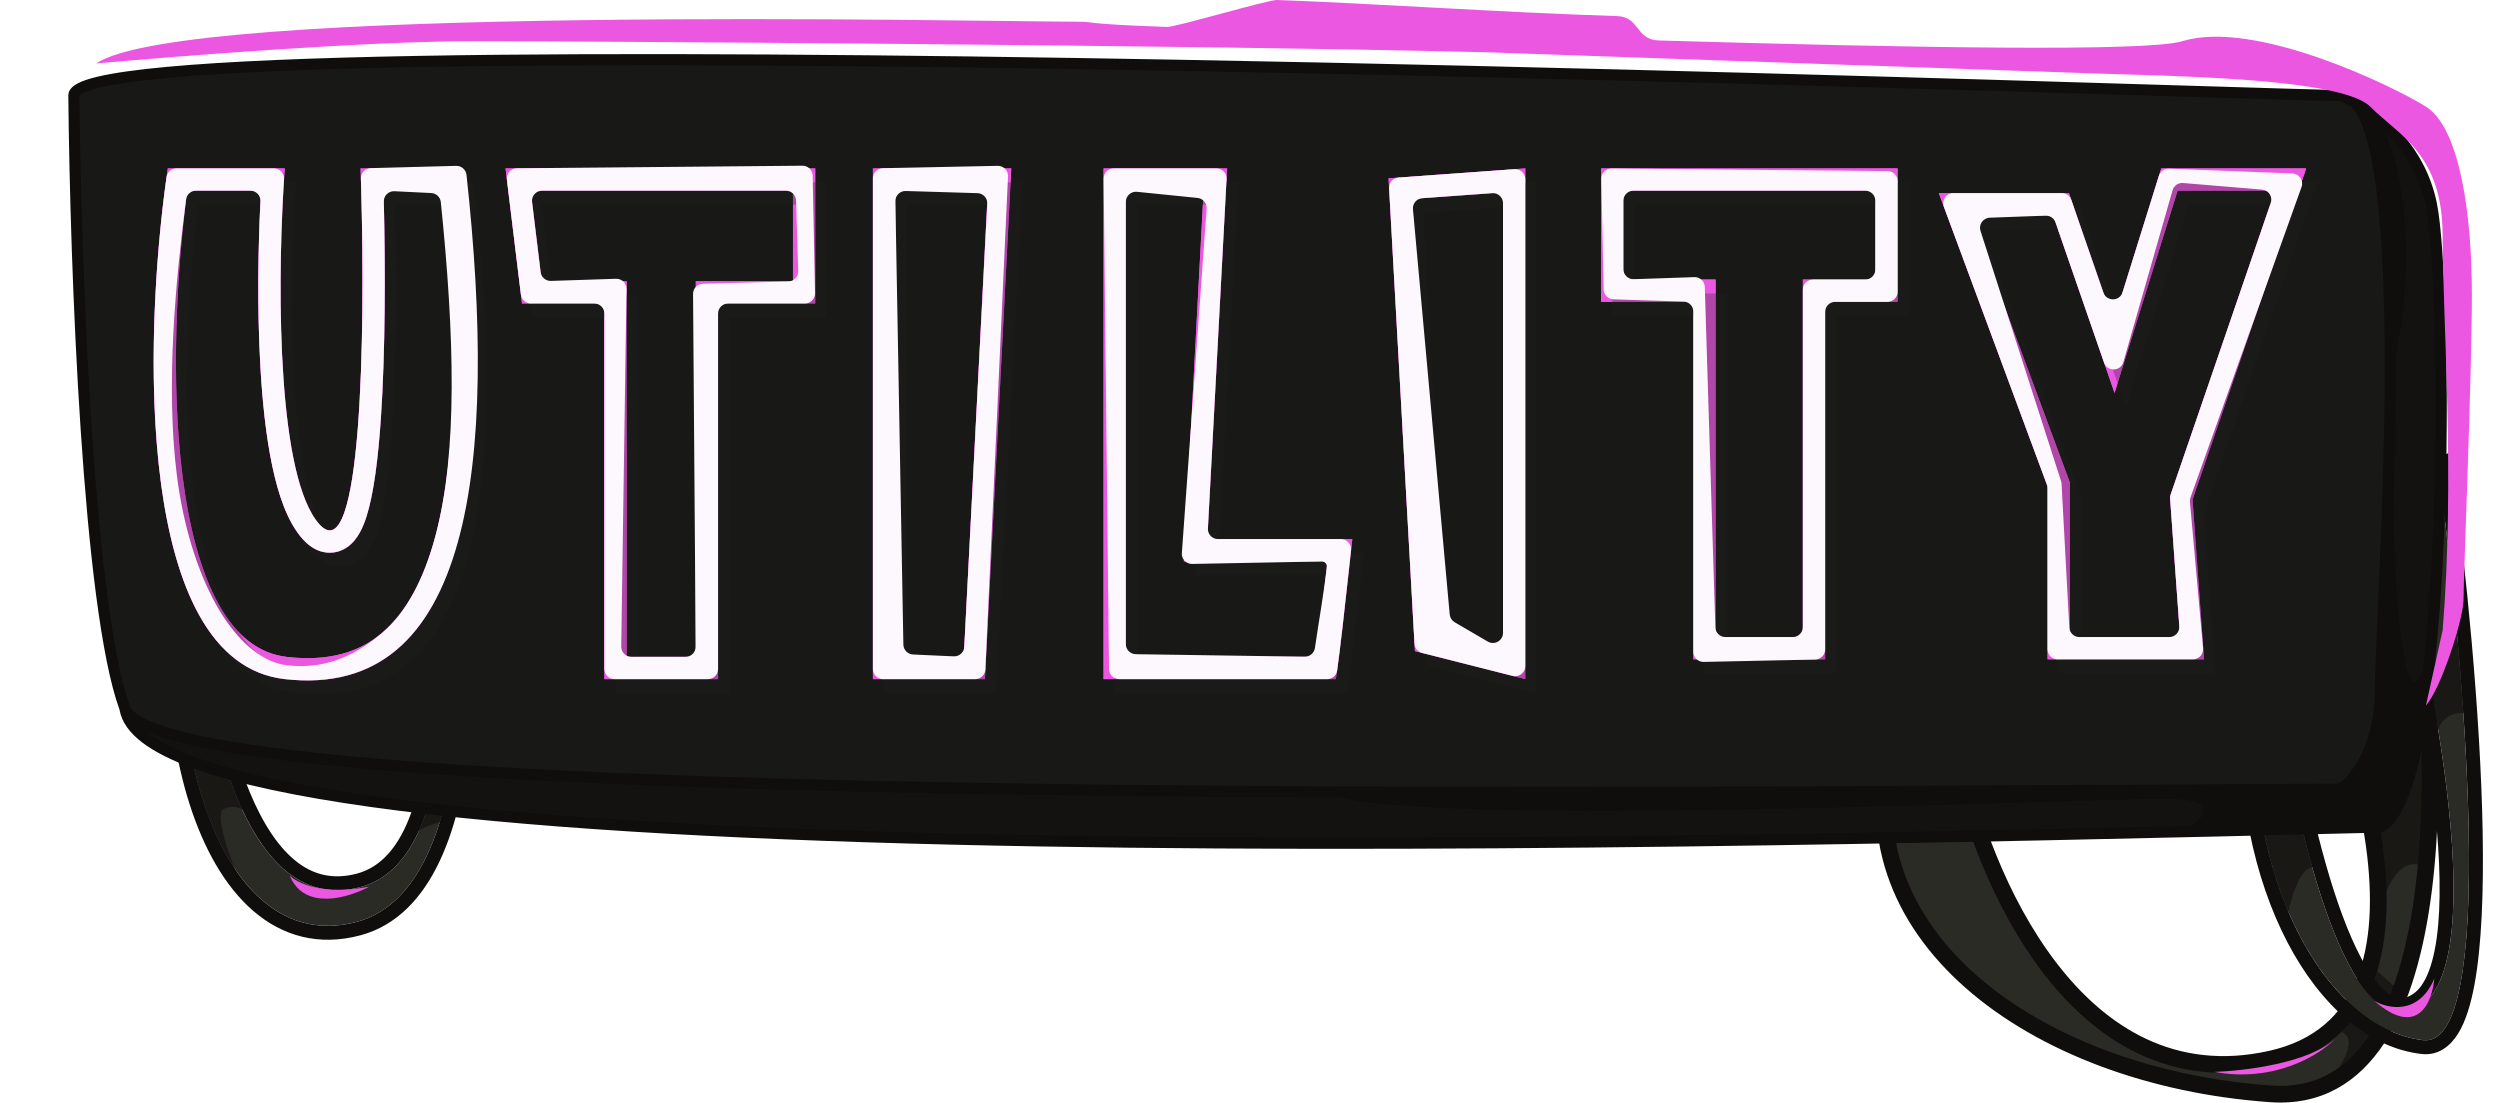 <svg width="988" height="436" viewBox="0 0 988 436" fill="none" xmlns="http://www.w3.org/2000/svg">
<path d="M897.413 432.29C972.646 437.57 965.094 285.62 951.914 208.985L897.413 217.236C929.473 277.187 974.357 401.379 897.413 418.539C820.469 435.7 782.712 345.388 773.452 298.087L748.871 290.937C725.361 367.938 803.372 425.69 897.413 432.29Z" fill="#2B2B26"/>
<path fill-rule="evenodd" clip-rule="evenodd" d="M954.621 205.236L955.169 208.426C961.787 246.905 967.021 304.408 961.096 351.766C958.138 375.409 952.357 396.893 942.281 412.217C932.074 427.74 917.377 437.001 897.183 435.584C849.625 432.246 805.867 415.968 776.881 390.494C747.778 364.917 733.511 329.939 745.714 289.973L746.665 286.856L776.307 295.478L776.693 297.453C781.26 320.782 792.862 354.658 812.672 380.476C832.408 406.199 859.901 423.523 896.695 415.317C914.864 411.264 925.618 401.031 931.325 387.03C937.121 372.811 937.79 354.475 935.019 334.385C929.484 294.242 910.441 248.598 894.502 218.793L892.298 214.67L954.621 205.236ZM902.5 219.805C918.152 249.953 936.13 294.09 941.562 333.483C944.402 354.08 943.868 373.756 937.441 389.523C930.925 405.508 918.436 417.234 898.133 421.762C857.983 430.717 828.125 411.465 807.432 384.496C787.373 358.353 775.559 324.585 770.611 300.699L751.129 295.032C741.468 330.762 754.485 362.019 781.241 385.534C808.893 409.835 851.162 425.733 897.645 428.996C915.067 430.218 927.638 422.466 936.763 408.589C946.019 394.512 951.632 374.209 954.543 350.946C960.195 305.768 955.497 250.818 949.199 212.736L902.5 219.805Z" fill="#0F0E0D"/>
<g opacity="0.65">
<path d="M957.076 342.168C948.27 338.646 942.767 351.34 941.116 358.128C941.116 347.121 938.548 328.593 937.263 320.705L957.076 288.785C961.919 298.911 959.094 328.593 957.076 342.168Z" fill="#0F0E0D"/>
<path d="M947.17 390.598L937.263 381.792C937.263 391.919 926.99 402.889 921.854 407.108C933.301 407.548 926.624 419.399 921.854 425.269C932.42 421.307 943.134 400.504 947.17 390.598Z" fill="#0F0E0D"/>
</g>
<path d="M957.662 411.072C987.121 414.398 974.084 262.981 963.883 186.856L943.346 196.495C959.741 255.486 985.374 378.244 956.747 397.352C928.12 416.461 907.5 327.324 900.768 280.367L890.782 273.867C886.812 351.305 920.839 406.914 957.662 411.072Z" fill="#2B2B26"/>
<path fill-rule="evenodd" clip-rule="evenodd" d="M968.34 178.685L969.337 186.126C974.452 224.296 980.289 281.412 981.146 328.659C981.574 352.22 980.772 373.667 977.907 389.149C976.486 396.823 974.47 403.559 971.492 408.399C968.436 413.366 963.659 417.288 957.043 416.541C936.068 414.172 917.086 397.416 904.047 372.501C890.911 347.4 883.257 313.133 885.285 273.586L885.774 264.042L905.861 277.116L906.215 279.586C909.556 302.889 916.325 336.477 925.704 361.717C930.439 374.459 935.6 384.395 940.864 389.954C943.456 392.691 945.7 393.966 947.534 394.353C949.18 394.701 951.142 394.476 953.69 392.775C955.971 391.253 958.138 388.399 959.914 383.707C961.681 379.041 962.895 372.987 963.553 365.707C964.869 351.152 963.886 332.612 961.465 312.539C956.629 272.451 946.194 227.3 938.043 197.969L936.797 193.489L968.34 178.685ZM963.882 186.857L943.345 196.495C959.74 255.486 985.373 378.244 956.746 397.352C928.119 416.461 907.499 327.324 900.767 280.367L890.781 273.867C890.671 276.02 890.59 278.157 890.537 280.275C888.705 354.357 921.861 407.03 957.661 411.072C986.398 414.317 974.696 270.305 964.636 192.582C964.383 190.631 964.132 188.721 963.882 186.857Z" fill="#0F0E0D"/>
<g opacity="0.65">
<path d="M918.002 344.369C910.077 337.325 905.16 354.642 903.693 364.181L888.283 321.255L910.297 318.503L918.002 344.369Z" fill="#0F0E0D"/>
<path d="M969.734 244.758L957.076 272.825L962.579 294.839C962.579 281.63 971.752 280.897 976.338 282.181L969.734 244.758Z" fill="#0F0E0D"/>
</g>
<path d="M141.016 364.318C190.369 351.124 186.986 238.927 172.944 159.65L160.52 150.15C174.906 211.66 191.395 337.867 142.263 350.624C93.13 363.381 77.975 271.316 76.539 223.688L79.402 199.789C57.881 275.15 82.47 379.969 141.016 364.318Z" fill="#2B2B26"/>
<path fill-rule="evenodd" clip-rule="evenodd" d="M177.989 156.58L178.363 158.69C185.43 198.595 189.861 246.989 186.233 287.259C184.422 307.369 180.57 325.827 173.779 340.264C166.969 354.74 156.888 365.771 142.436 369.635C125.936 374.046 111.564 369.899 100.067 359.977C88.812 350.265 80.498 335.223 74.942 317.861C63.821 283.113 63.064 236.957 74.109 198.278L84.865 200.444L82.052 223.932C82.796 247.428 86.911 281.45 96.677 307.894C101.602 321.231 107.764 332.077 115.166 338.795C122.292 345.264 130.578 347.972 140.879 345.298C150.628 342.766 157.825 334.506 162.675 320.74C167.517 306.994 169.598 288.806 169.707 268.64C169.925 228.387 162.296 181.915 155.16 151.404L151.663 136.451L177.989 156.58ZM72.176 242.701C72.586 236.349 73.265 230.01 74.219 223.758C74.237 223.644 74.254 223.531 74.272 223.417C75.518 215.343 77.223 207.415 79.401 199.79L76.538 223.688C76.712 229.443 77.086 235.846 77.695 242.635C82.133 292.033 99.066 361.84 142.262 350.624C189.261 338.422 176.214 222.408 162.4 158.516C161.773 155.615 161.144 152.822 160.519 150.15L172.944 159.65C186.985 238.927 190.368 351.124 141.015 364.318C93.062 377.137 67.89 309.137 72.176 242.701Z" fill="#0F0E0D"/>
<g opacity="0.65">
<path d="M88.638 319.604C84.235 321.365 91.206 340.15 95.242 349.322C88.197 342.718 77.631 312.816 73.229 298.691L91.39 305.845L97.444 321.255C96.343 319.971 93.04 317.843 88.638 319.604Z" fill="#0F0E0D"/>
<path d="M166.787 319.604L162.934 331.161C166.016 326.318 173.758 324.74 177.243 324.557V321.255L166.787 319.604Z" fill="#0F0E0D"/>
</g>
<path d="M49.385 279.961C34.801 240.376 29.853 105.907 29.202 37.761C28.679 5.858 893.83 37.761 925.082 37.761C927.194 37.761 929.091 38.703 930.794 40.47C941.388 46.389 956.555 59.484 960.891 80.732C967.402 112.634 968.704 313.166 940.708 326.838C613.203 334.868 59.77 347.152 49.385 279.961Z" fill="#181816"/>
<path fill-rule="evenodd" clip-rule="evenodd" d="M862.421 33.788C897.783 34.867 920.479 35.559 925.082 35.559C927.818 35.559 930.178 36.757 932.143 38.703C943.064 44.884 958.578 58.39 963.048 80.291C964.72 88.487 966.022 107.195 966.622 130.666C967.223 154.212 967.121 182.746 965.939 210.714C964.757 238.667 962.494 266.122 958.756 287.482C956.889 298.153 954.64 307.39 951.935 314.435C950.583 317.959 949.092 320.999 947.436 323.416C945.788 325.82 943.889 327.734 941.674 328.816L941.242 329.027L940.762 329.039C777.019 333.054 556.731 338.134 376.074 333.808C285.757 331.646 205.267 327.131 146.676 318.941C117.396 314.849 93.467 309.823 76.483 303.665C67.996 300.588 61.125 297.187 56.171 293.397C51.296 289.667 48.076 285.4 47.246 280.522C43.541 270.366 40.498 254.411 37.988 235.287C35.454 215.985 33.444 193.284 31.872 169.718C28.727 122.585 27.326 71.891 27 37.788C26.967 35.433 28.898 33.93 30.592 33.017C32.466 32.006 35.1 31.137 38.319 30.363C44.793 28.806 54.203 27.502 66.063 26.409C89.814 24.221 123.754 22.849 164.527 22.101C246.092 20.605 355.196 21.602 465.266 23.596C620.603 26.41 777.788 31.206 862.421 33.788ZM57.951 289.191C58.239 289.428 58.537 289.664 58.846 289.9C63.299 293.307 69.704 296.525 77.983 299.526C94.532 305.526 118.102 310.502 147.285 314.581C205.617 322.735 285.902 327.245 376.18 329.407C556.521 333.725 776.427 328.664 940.134 324.65C941.304 323.971 942.54 322.771 943.804 320.927C945.201 318.889 946.546 316.188 947.825 312.857C950.383 306.194 952.574 297.273 954.42 286.723C958.109 265.64 960.362 238.405 961.54 210.528C962.718 182.666 962.819 154.232 962.22 130.778C961.619 107.25 960.317 88.927 958.734 81.172C955.551 65.575 946.277 54.514 937.504 47.608C938.477 50.063 939.335 52.82 940.1 55.809C942.017 63.304 943.427 72.611 944.448 83.084C946.49 104.037 946.994 129.903 946.764 155.777C946.535 181.663 945.57 207.614 944.663 228.751C944.411 234.624 944.164 240.117 943.938 245.13C943.35 258.206 942.909 268.018 942.909 272.799C942.909 296.368 932.192 309.769 926.303 313.695L925.753 314.062L925.092 314.065C901.351 314.178 876.4 314.316 850.545 314.459C701.879 315.281 523.291 316.269 372.458 313.528C283.931 311.919 204.915 309.025 147.1 304.053C118.204 301.568 94.53 298.558 77.589 294.912C69.534 293.178 62.914 291.282 57.951 289.191ZM924.668 39.961C926.04 40.5 927.653 41.252 929.425 42.227C931.854 44.896 934.026 49.83 935.835 56.9C937.673 64.088 939.056 73.147 940.066 83.511C942.086 104.231 942.591 129.915 942.362 155.738C942.133 181.549 941.17 207.441 940.264 228.562C940.016 234.353 939.771 239.794 939.547 244.78C938.955 257.929 938.506 267.912 938.506 272.799C938.506 294.253 929.114 306.127 924.378 309.666C900.838 309.778 876.117 309.914 850.511 310.056C701.841 310.878 523.314 311.866 372.538 309.126C284.032 307.517 205.138 304.625 147.477 299.666C118.636 297.186 95.181 294.195 78.516 290.607C70.173 288.812 63.628 286.886 58.988 284.845C56.669 283.824 54.897 282.805 53.632 281.81C52.358 280.807 51.717 279.922 51.451 279.2C47.896 269.553 44.876 253.939 42.353 234.714C39.836 215.54 37.834 192.942 36.265 169.425C33.13 122.439 31.731 71.881 31.404 37.839C31.465 37.743 31.726 37.407 32.682 36.891C34.053 36.152 36.251 35.389 39.348 34.644C45.505 33.163 54.659 31.881 66.467 30.793C90.05 28.62 123.859 27.25 164.608 26.503C246.089 25.008 355.128 26.005 465.187 27.998C620.308 30.808 777.531 35.603 862.262 38.187C896.752 39.239 919.231 39.924 924.668 39.961Z" fill="#0F0E0D"/>
<path d="M957.076 266.137C949.151 284.188 946.069 225.962 945.519 194.593L938.364 290.902C937.448 303.23 928.077 309.614 923.505 311.265H888.283L526.159 314.017C557.528 327.225 824.994 315.668 855.263 315.668C879.478 315.668 870.489 324.106 862.968 328.326C879.661 327.775 917.561 326.564 935.613 326.124C953.664 325.684 957.443 285.949 957.076 266.137Z" fill="#0F0E0D"/>
<path d="M945.519 146.713C956.966 96.522 947.353 60.493 941.116 48.752L935.613 46.001C945.298 63.612 946.252 120.48 945.519 146.713Z" fill="#0F0E0D"/>
<path opacity="0.6" d="M945.519 148.998L941.116 55.991V49.387C953.003 53.789 960.011 76.537 962.029 87.36L965.331 158.904C964.414 188.99 962.249 251.582 960.928 261.268C959.607 270.954 952.673 274.843 949.371 275.577L945.519 255.764V148.998Z" fill="#0F0E0D"/>
<path opacity="0.6" d="M500.293 313.55H896.538V327.859L775.463 331.161L542.119 333.362L355.003 331.161C328.587 330.721 229.892 324.74 183.847 321.805L94.692 307.496C64.313 302.653 56.351 289.335 56.168 283.281C57.489 307.937 352.802 313.734 500.293 313.55Z" fill="#0F0E0D"/>
<g filter="url(#filter0_f_2_5)">
<path fill-rule="evenodd" clip-rule="evenodd" d="M283.771 119.941H322.185V66.552H199.782L206.293 119.941H238.847V268.386H283.771V119.941ZM274.966 259.581V111.135H313.379V75.358H209.727L214.09 111.135H247.652V259.581H274.966ZM484.954 66.552H436.123V268.386H527.925C529.209 260.678 531.587 238.926 533.159 224.546C533.261 223.614 533.359 222.714 533.454 221.85C533.872 218.026 534.214 214.923 534.435 213.045H477.141L484.954 66.552ZM524.595 221.85H467.853L475.666 75.358H444.928V259.581H520.281C521.534 249.849 523.155 235.018 524.352 224.072C524.435 223.312 524.516 222.57 524.595 221.85ZM817.653 76.319H766.218L809.189 192.21V260.573H871.041L866.484 197.419L911.408 66.552H854.113L835.232 127.103L817.653 76.319ZM860.591 75.358L835.669 155.282L811.383 85.124H778.875L817.995 190.63V251.768H861.578L857.572 196.26L899.076 75.358H860.591ZM678.013 110.484V251.768H712.489V110.484H741.136V75.358H641.553V110.484H678.013ZM632.748 66.552H749.941V119.29H721.294V260.573H669.208V119.29H632.748V66.552ZM73.977 75.358C69.859 106.857 67.382 150.594 72.118 187.995C74.688 208.288 79.299 225.992 86.401 238.782C93.397 251.381 102.254 258.362 113.528 259.636C130.228 261.524 142.245 257.621 151.217 249.938C160.467 242.016 167.469 229.228 172.146 211.6C181.114 177.804 180.665 129.657 174.957 75.358H151.574C152.319 102.32 152.414 137.654 150.508 165.563C149.457 180.944 147.753 194.913 144.897 203.963C144.163 206.288 143.268 208.575 142.132 210.595C141.049 212.521 139.389 214.857 136.826 216.5C133.892 218.38 130.299 218.991 126.727 217.884C123.609 216.917 121.284 214.884 119.649 213.056C113.564 206.255 109.962 195.39 107.59 184.105C105.129 172.403 103.675 158.575 102.884 144.424C101.537 120.318 102.079 94.565 103.151 75.358H73.977ZM66.312 66.552C56.763 131.009 52.64 261.615 112.539 268.386C187.413 276.85 195.876 181.793 182.854 66.552H142.488C142.587 69.365 142.681 72.308 142.765 75.358C144.343 132.096 143.017 225.968 126.211 207.185C109.753 188.791 109.64 116.491 111.971 75.358C112.148 72.23 112.339 69.282 112.539 66.552H66.312ZM344.972 268.386V66.552H399.663L389.245 268.386H344.972ZM380.883 259.581L390.391 75.358H353.778V259.581H380.883ZM567.608 250.373L558.033 78.617L593.993 76.017V257.067L567.608 250.373ZM602.798 66.552L548.759 70.459L559.176 257.318L602.798 268.386V66.552Z" fill="#EC57E2"/>
</g>
<g filter="url(#filter1_f_2_5)">
<path fill-rule="evenodd" clip-rule="evenodd" d="M283.771 119.941H322.185V66.552H199.782L206.293 119.941H238.847V268.386H283.771V119.941ZM274.966 259.581V111.135H313.379V75.358H209.727L214.09 111.135H247.652V259.581H274.966ZM484.954 66.552H436.123V268.386H527.925C529.209 260.678 531.587 238.926 533.159 224.546C533.261 223.614 533.359 222.714 533.454 221.85C533.872 218.026 534.214 214.923 534.435 213.045H477.141L484.954 66.552ZM524.595 221.85H467.853L475.666 75.358H444.928V259.581H520.281C521.534 249.849 523.155 235.018 524.352 224.072C524.435 223.312 524.516 222.57 524.595 221.85ZM817.653 76.319H766.218L809.189 192.21V260.573H871.041L866.484 197.419L911.408 66.552H854.113L835.232 127.103L817.653 76.319ZM860.591 75.358L835.669 155.282L811.383 85.124H778.875L817.995 190.63V251.768H861.578L857.572 196.26L899.076 75.358H860.591ZM678.013 110.484V251.768H712.489V110.484H741.136V75.358H641.553V110.484H678.013ZM632.748 66.552H749.941V119.29H721.294V260.573H669.208V119.29H632.748V66.552ZM73.977 75.358C69.859 106.857 67.382 150.594 72.118 187.995C74.688 208.288 79.299 225.992 86.401 238.782C93.397 251.381 102.254 258.362 113.528 259.636C130.228 261.524 142.245 257.621 151.217 249.938C160.467 242.016 167.469 229.228 172.146 211.6C181.114 177.804 180.665 129.657 174.957 75.358H151.574C152.319 102.32 152.414 137.654 150.508 165.563C149.457 180.944 147.753 194.913 144.897 203.963C144.163 206.288 143.268 208.575 142.132 210.595C141.049 212.521 139.389 214.857 136.826 216.5C133.892 218.38 130.299 218.991 126.727 217.884C123.609 216.917 121.284 214.884 119.649 213.056C113.564 206.255 109.962 195.39 107.59 184.105C105.129 172.403 103.675 158.575 102.884 144.424C101.537 120.318 102.079 94.565 103.151 75.358H73.977ZM66.312 66.552C56.763 131.009 52.64 261.615 112.539 268.386C187.413 276.85 195.876 181.793 182.854 66.552H142.488C142.587 69.365 142.681 72.308 142.765 75.358C144.343 132.096 143.017 225.968 126.211 207.185C109.753 188.791 109.64 116.491 111.971 75.358C112.148 72.23 112.339 69.282 112.539 66.552H66.312ZM344.972 268.386V66.552H399.663L389.245 268.386H344.972ZM380.883 259.581L390.391 75.358H353.778V259.581H380.883ZM567.608 250.373L558.033 78.617L593.993 76.017V257.067L567.608 250.373ZM602.798 66.552L548.759 70.459L559.176 257.318L602.798 268.386V66.552Z" fill="#EC57E2"/>
</g>
<g filter="url(#filter2_f_2_5)">
<path fill-rule="evenodd" clip-rule="evenodd" d="M288.174 125.444H326.587V72.056H204.185L210.696 125.444H243.25V273.889H288.174V125.444ZM279.369 265.084V116.639H317.782V80.861H214.13L218.493 116.639H252.055V265.084H279.369ZM489.356 72.056H440.526V273.889H532.327C533.612 266.181 535.99 244.429 537.562 230.049C537.663 229.118 537.762 228.217 537.856 227.353C538.275 223.53 538.617 220.426 538.838 218.548H481.543L489.356 72.056ZM528.997 227.353H472.256L480.069 80.861H449.331V265.084H524.684C525.936 255.352 527.558 240.522 528.754 229.576C528.837 228.815 528.919 228.073 528.997 227.353ZM822.056 81.822H770.621L813.592 197.714V266.076H875.444L870.887 202.922L915.811 72.056H858.516L839.635 132.606L822.056 81.822ZM864.994 80.861L840.071 160.786L815.786 90.627H783.277L822.397 196.134V257.271H865.98L861.975 201.763L903.478 80.861H864.994ZM682.416 115.988V257.271H716.891V115.988H745.539V80.861H645.956V115.988H682.416ZM637.151 72.056H754.344V124.793H725.697V266.076H673.611V124.793H637.151V72.056ZM78.379 80.861C74.262 112.36 71.784 156.098 76.521 193.498C79.091 213.792 83.702 231.496 90.804 244.286C97.8 256.884 106.657 263.865 117.931 265.14C134.631 267.027 146.648 263.124 155.619 255.441C164.869 247.52 171.872 234.731 176.549 217.103C185.517 183.307 185.068 135.161 179.36 80.861H155.977C156.721 107.824 156.817 143.157 154.911 171.066C153.86 186.447 152.156 200.416 149.3 209.466C148.566 211.792 147.671 214.078 146.535 216.099C145.452 218.025 143.791 220.361 141.229 222.003C138.295 223.883 134.701 224.494 131.129 223.387C128.011 222.421 125.687 220.388 124.051 218.56C117.966 211.759 114.365 200.893 111.992 189.608C109.532 177.906 108.078 164.078 107.287 149.928C105.939 125.821 106.481 100.068 107.554 80.861H78.379ZM70.715 72.056C61.166 136.512 57.043 267.118 116.942 273.889C191.815 282.353 200.279 187.296 187.257 72.056H146.891C146.99 74.868 147.083 77.811 147.168 80.861C148.746 137.599 147.419 231.471 130.614 212.688C114.156 194.294 114.043 121.994 116.374 80.861C116.551 77.734 116.742 74.786 116.942 72.056H70.715ZM349.375 273.889V72.056H404.065L393.648 273.889H349.375ZM385.286 265.084L394.794 80.861H358.181V265.084H385.286ZM572.011 255.876L562.436 84.12L598.396 81.521V262.571L572.011 255.876ZM607.201 72.056L553.162 75.962L563.579 262.821L607.201 273.889V72.056Z" fill="#1E1E1E" fill-opacity="0.3"/>
</g>
<path fill-rule="evenodd" clip-rule="evenodd" d="M283.771 123.941C283.771 121.732 285.562 119.941 287.771 119.941H318.103C320.344 119.941 322.147 118.1 322.102 115.86L321.164 69.407C321.12 67.216 319.32 65.468 317.128 65.488L204.259 66.512C201.872 66.534 200.035 68.627 200.324 70.996L205.864 116.425C206.109 118.432 207.813 119.941 209.835 119.941H234.847C237.056 119.941 238.847 121.732 238.847 123.941V264.386C238.847 266.595 240.638 268.386 242.847 268.386H279.771C281.98 268.386 283.771 266.595 283.771 264.386V123.941ZM270.936 259.581C273.157 259.581 274.952 257.771 274.936 255.551L273.894 116.161C273.878 113.981 275.61 112.19 277.789 112.132L311.564 111.241C313.78 111.183 315.525 109.335 315.457 107.12L314.599 79.235C314.533 77.075 312.762 75.358 310.601 75.358H214.244C211.843 75.358 209.983 77.459 210.274 79.842L213.647 107.502C213.898 109.558 215.678 111.083 217.749 111.015L243.46 110.172C245.742 110.097 247.624 111.945 247.591 114.229L245.511 255.522C245.478 257.754 247.278 259.581 249.51 259.581H270.936ZM484.729 70.766C484.851 68.476 483.027 66.552 480.735 66.552H440.167C437.941 66.552 436.143 68.37 436.167 70.596L438.281 264.43C438.305 266.622 440.089 268.386 442.281 268.386H524.536C526.491 268.386 528.158 266.976 528.431 265.04C529.768 255.562 531.776 237.2 533.159 224.546C533.261 223.614 533.359 222.714 533.454 221.85C533.627 220.27 533.787 218.812 533.93 217.514C534.194 215.134 532.331 213.045 529.937 213.045H481.36C479.067 213.045 477.243 211.121 477.365 208.832L484.729 70.766ZM524.352 224.072C524.48 222.894 523.545 221.87 522.359 221.893L471.133 222.867C468.781 222.912 466.898 220.927 467.067 218.581L476.862 82.493C477.017 80.334 475.428 78.444 473.275 78.226L449.331 75.803C446.975 75.565 444.928 77.415 444.928 79.783V254.539C444.928 256.725 446.683 258.506 448.869 258.538L515.61 259.528C517.644 259.558 519.375 258.059 519.665 256.045C521.037 246.499 523.292 233.763 524.352 224.072ZM818.585 79.01C818.027 77.399 816.51 76.319 814.805 76.319H771.968C769.181 76.319 767.248 79.097 768.217 81.709L808.94 191.537C809.105 191.982 809.189 192.453 809.189 192.928V256.573C809.189 258.782 810.98 260.573 813.189 260.573H866.667C869.017 260.573 870.861 258.557 870.651 256.216L865.462 198.295C865.41 197.718 865.484 197.136 865.68 196.591L909.571 73.889C910.482 71.344 908.659 68.648 905.959 68.544L857.174 66.67C855.368 66.601 853.74 67.751 853.202 69.476L838.853 115.492C837.703 119.178 832.517 119.258 831.254 115.61L818.585 79.01ZM862.765 72.329C860.862 72.17 859.112 73.379 858.587 75.215L839.153 143.11C838.077 146.868 832.806 147.011 831.527 143.318L812.351 87.92C811.776 86.259 810.183 85.168 808.426 85.231L786.358 86.033C783.708 86.129 781.883 88.732 782.696 91.256L814.534 190.137C814.639 190.465 814.702 190.804 814.721 191.147L817.79 247.983C817.905 250.106 819.659 251.768 821.784 251.768H857.279C859.601 251.768 861.435 249.796 861.268 247.48L857.631 197.074C857.592 196.537 857.662 195.997 857.837 195.488L897.408 80.216C898.254 77.751 896.554 75.148 893.957 74.931L862.765 72.329ZM669.599 109.521C671.813 109.445 673.666 111.182 673.735 113.395L677.894 247.891C677.96 250.051 679.731 251.768 681.892 251.768H708.489C710.698 251.768 712.489 249.977 712.489 247.768V114.484C712.489 112.275 714.279 110.484 716.489 110.484H737.136C739.345 110.484 741.136 108.693 741.136 106.484V79.358C741.136 77.149 739.345 75.358 737.136 75.358H645.553C643.344 75.358 641.553 77.149 641.553 79.358V106.345C641.553 108.607 643.429 110.42 645.69 110.342L669.599 109.521ZM632.836 70.676C632.788 68.42 634.615 66.57 636.872 66.591L745.979 67.616C748.173 67.637 749.941 69.421 749.941 71.616V115.29C749.941 117.499 748.151 119.29 745.941 119.29H725.294C723.085 119.29 721.294 121.081 721.294 123.29V256.657C721.294 258.833 719.554 260.61 717.379 260.656L673.293 261.587C671.051 261.635 669.208 259.831 669.208 257.588V123.167C669.208 121.006 667.492 119.236 665.332 119.169L637.642 118.307C635.516 118.241 633.813 116.521 633.768 114.394L632.836 70.676ZM77.488 75.358C75.479 75.358 73.782 76.843 73.526 78.836C69.532 110.024 65.352 151.952 69.917 187.995C72.487 208.288 78.198 225.992 85.301 238.782C92.297 251.381 102.254 261.664 113.528 262.938C130.228 264.826 142.245 257.621 151.217 249.938C160.467 242.017 167.469 229.228 172.146 211.6C180.926 178.514 179.625 132.729 174.211 79.872C174.01 77.91 172.404 76.387 170.434 76.29L155.889 75.571C153.562 75.456 151.63 77.342 151.686 79.672C152.323 106.01 152.314 139.119 150.508 165.563C149.457 180.944 147.753 194.913 144.897 203.963C144.163 206.288 143.268 208.575 142.132 210.595C141.049 212.521 139.389 214.857 136.826 216.5C133.892 218.38 130.299 218.991 126.727 217.884C123.609 216.917 121.284 214.884 119.649 213.056C113.564 206.255 109.962 195.39 107.59 184.105C105.129 172.403 103.675 158.575 102.884 144.424C101.633 122.042 102.011 98.242 102.93 79.578C103.043 77.284 101.219 75.358 98.922 75.358H77.488ZM69.763 66.552C67.781 66.552 66.102 67.961 65.826 69.924C56.641 135.45 53.666 261.731 112.539 268.386C186.618 276.76 196.766 182.721 184.362 69.114C184.137 67.05 182.362 65.494 180.286 65.549L146.522 66.445C144.3 66.504 142.553 68.364 142.623 70.586C142.673 72.144 142.72 73.736 142.765 75.358C144.343 132.096 143.017 225.968 126.211 207.185C109.753 188.791 109.64 116.491 111.971 75.358C112.059 73.808 112.15 72.302 112.244 70.845C112.394 68.526 110.56 66.552 108.236 66.552H69.763ZM348.972 268.386C346.763 268.386 344.972 266.595 344.972 264.386V70.471C344.972 68.294 346.714 66.517 348.89 66.472L394.288 65.54C396.601 65.492 398.472 67.411 398.366 69.722L389.421 264.569C389.323 266.705 387.563 268.386 385.425 268.386H348.972ZM376.91 259.397C379.108 259.498 380.975 257.806 381.089 255.609L390.179 80.541C390.295 78.301 388.547 76.403 386.305 76.336L357.973 75.484C355.689 75.415 353.812 77.27 353.853 79.554L357.012 254.73C357.05 256.839 358.72 258.556 360.827 258.653L376.91 259.397ZM574.891 245.909C573.775 245.257 573.042 244.105 572.925 242.816L558.401 82.674C558.199 80.446 559.864 78.485 562.096 78.323L589.704 76.328C592.021 76.16 593.993 77.994 593.993 80.317V250.098C593.993 253.186 590.642 255.11 587.975 253.552L574.891 245.909ZM602.798 70.852C602.798 68.529 600.827 66.695 598.51 66.862L552.683 70.175C550.506 70.333 548.856 72.207 548.978 74.388L559.013 254.385C559.11 256.13 560.329 257.61 562.023 258.04L597.815 267.121C600.342 267.763 602.798 265.852 602.798 263.244V70.852Z" fill="#FDF8FD"/>
<path d="M186.599 16.282C145.213 16.282 70.293 22.152 38.007 25.088C72.678 1.423 389.124 8.577 425.447 8.577C433.7 8.577 426.266 9.43 461.219 10.644C464.618 10.762 501.127 -0.123 504.696 0.001C540.162 1.238 594.658 4.97 638.979 6.35C648.137 6.635 646.324 15.72 655.489 15.988C753.603 18.864 848.517 20.559 862.417 16.282C891.035 7.477 945.519 33.893 958.727 42.148C971.935 50.403 976.888 83.974 976.888 116.444C976.888 148.914 973.586 227.613 973.586 236.969C973.586 244.453 964.781 272.007 958.727 278.795L965.331 249.076C970.284 189.089 965.331 125.8 965.331 93.33C965.331 60.86 948.27 53.705 936.713 42.148C925.156 30.591 855.813 30.041 824.994 28.94C800.339 28.059 656.957 23.07 588.348 20.685C471.675 17.75 227.984 16.282 186.599 16.282Z" fill="#EC57E2"/>
<path d="M938.364 395.551C943.684 398.67 955.865 401.274 962.029 386.745C961.295 395.918 955.535 410.52 938.364 395.551Z" fill="#EC57E2"/>
<path d="M875.075 423.618C886.816 423.251 912.828 420.096 922.955 410.41C917.084 416.647 899.29 428.021 875.075 423.618Z" fill="#EC57E2"/>
<path d="M114.504 346.02C117.256 348.955 127.382 353.945 145.874 350.423C137.802 354.826 120.228 360.109 114.504 346.02Z" fill="#EC57E2"/>
<defs>
<filter id="filter0_f_2_5" x="10.732" y="16.552" width="950.676" height="302.358" filterUnits="userSpaceOnUse" color-interpolation-filters="sRGB">
<feFlood flood-opacity="0" result="BackgroundImageFix"/>
<feBlend mode="normal" in="SourceGraphic" in2="BackgroundImageFix" result="shape"/>
<feGaussianBlur stdDeviation="25" result="effect1_foregroundBlur_2_5"/>
</filter>
<filter id="filter1_f_2_5" x="0.732" y="6.553" width="970.676" height="322.358" filterUnits="userSpaceOnUse" color-interpolation-filters="sRGB">
<feFlood flood-opacity="0" result="BackgroundImageFix"/>
<feBlend mode="normal" in="SourceGraphic" in2="BackgroundImageFix" result="shape"/>
<feGaussianBlur stdDeviation="30" result="effect1_foregroundBlur_2_5"/>
</filter>
<filter id="filter2_f_2_5" x="55.135" y="62.056" width="870.676" height="222.358" filterUnits="userSpaceOnUse" color-interpolation-filters="sRGB">
<feFlood flood-opacity="0" result="BackgroundImageFix"/>
<feBlend mode="normal" in="SourceGraphic" in2="BackgroundImageFix" result="shape"/>
<feGaussianBlur stdDeviation="5" result="effect1_foregroundBlur_2_5"/>
</filter>
</defs>
</svg>
